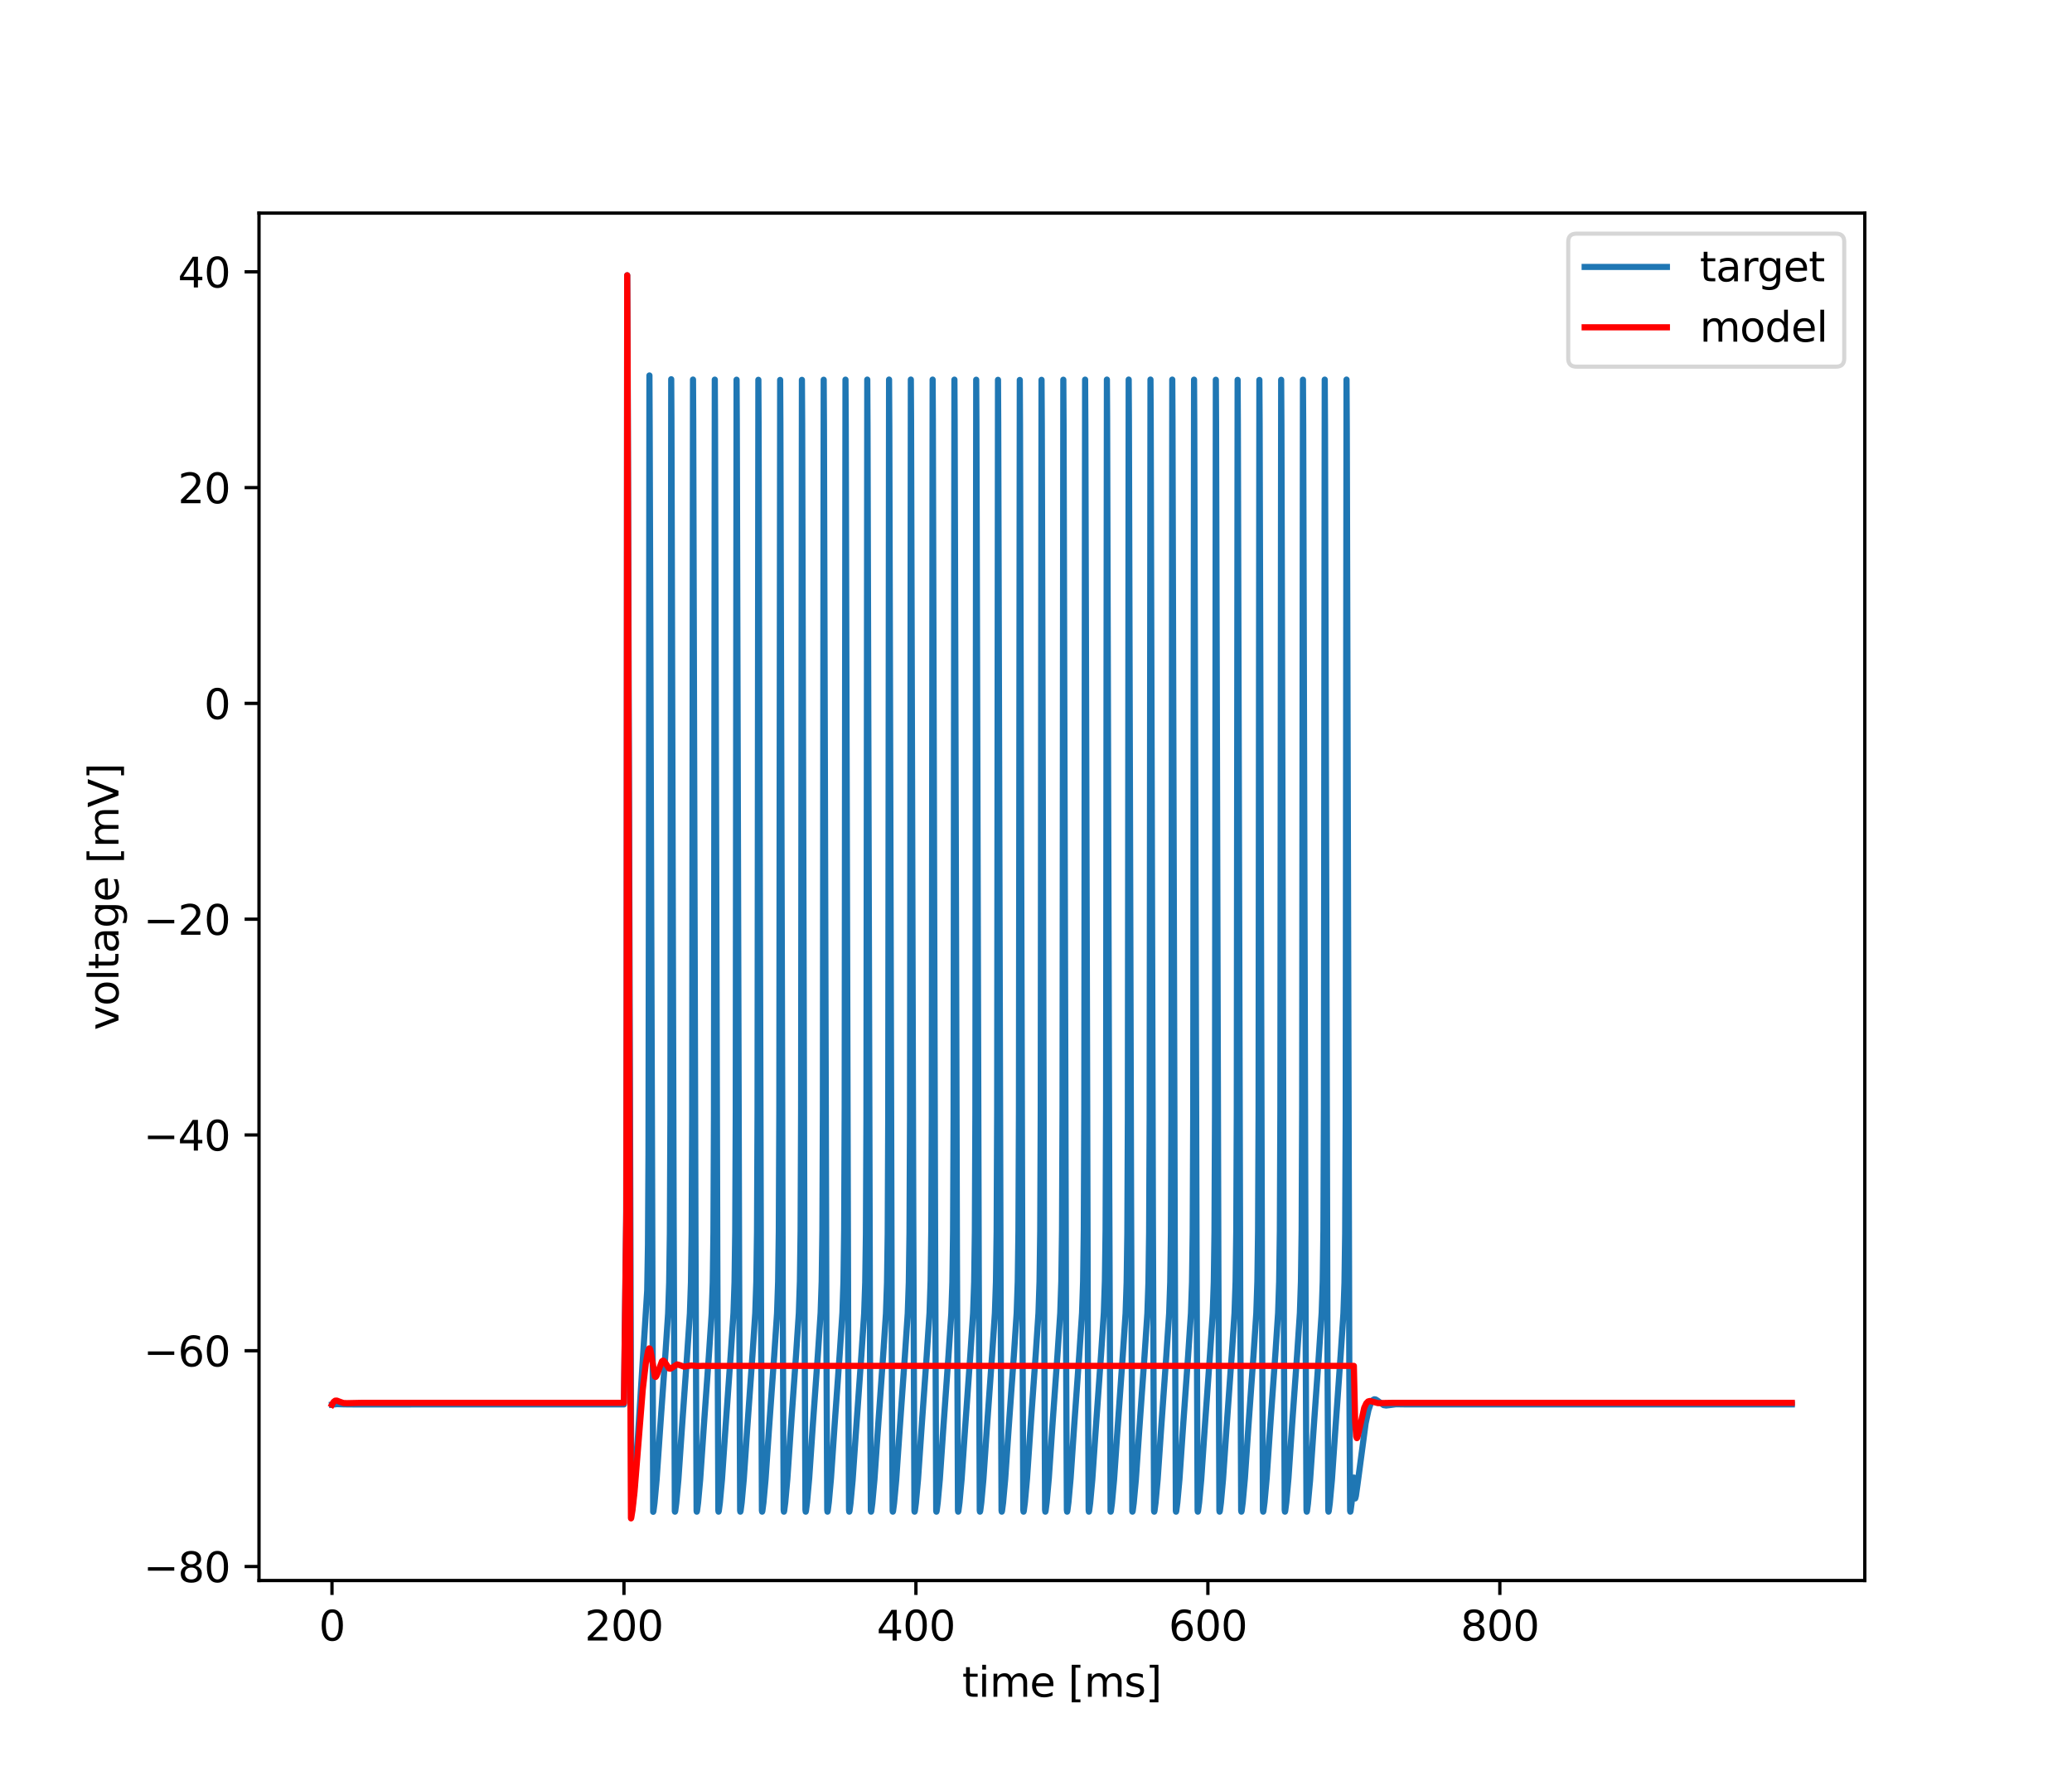 <?xml version="1.0" encoding="utf-8" standalone="no"?>
<!DOCTYPE svg PUBLIC "-//W3C//DTD SVG 1.1//EN"
  "http://www.w3.org/Graphics/SVG/1.1/DTD/svg11.dtd">
<svg xmlns:xlink="http://www.w3.org/1999/xlink" width="504pt" height="432pt" viewBox="0 0 504 432" xmlns="http://www.w3.org/2000/svg" version="1.1">
 <defs>
  <style type="text/css">*{stroke-linejoin: round; stroke-linecap: butt}</style>
 </defs>
 <g id="figure_1">
  <g id="patch_1">
   <path d="M 0 432 
L 504 432 
L 504 0 
L 0 0 
z
" style="fill: #ffffff"/>
  </g>
  <g id="axes_1">
   <g id="patch_2">
    <path d="M 63 384.48 
L 453.6 384.48 
L 453.6 51.84 
L 63 51.84 
z
" style="fill: #ffffff"/>
   </g>
   <g id="matplotlib.axis_1">
    <g id="xtick_1">
     <g id="line2d_1">
      <defs>
       <path id="m73a1e6d490" d="M 0 0 
L 0 3.5 
" style="stroke: #000000; stroke-width: 0.8"/>
      </defs>
      <g>
       <use xlink:href="#m73a1e6d490" x="80.755" y="384.48" style="stroke: #000000; stroke-width: 0.8"/>
      </g>
     </g>
     <g id="text_1">
      <!-- 0 -->
      <g transform="translate(77.573 399.078)scale(0.1 -0.1)">
       <defs>
        <path id="DejaVuSans-30" d="M 2034 4250 
Q 1547 4250 1301 3770 
Q 1056 3291 1056 2328 
Q 1056 1369 1301 889 
Q 1547 409 2034 409 
Q 2525 409 2770 889 
Q 3016 1369 3016 2328 
Q 3016 3291 2770 3770 
Q 2525 4250 2034 4250 
z
M 2034 4750 
Q 2819 4750 3233 4129 
Q 3647 3509 3647 2328 
Q 3647 1150 3233 529 
Q 2819 -91 2034 -91 
Q 1250 -91 836 529 
Q 422 1150 422 2328 
Q 422 3509 836 4129 
Q 1250 4750 2034 4750 
z
" transform="scale(0.016)"/>
       </defs>
       <use xlink:href="#DejaVuSans-30"/>
      </g>
     </g>
    </g>
    <g id="xtick_2">
     <g id="line2d_2">
      <g>
       <use xlink:href="#m73a1e6d490" x="151.773" y="384.48" style="stroke: #000000; stroke-width: 0.8"/>
      </g>
     </g>
     <g id="text_2">
      <!-- 200 -->
      <g transform="translate(142.229 399.078)scale(0.1 -0.1)">
       <defs>
        <path id="DejaVuSans-32" d="M 1228 531 
L 3431 531 
L 3431 0 
L 469 0 
L 469 531 
Q 828 903 1448 1529 
Q 2069 2156 2228 2338 
Q 2531 2678 2651 2914 
Q 2772 3150 2772 3378 
Q 2772 3750 2511 3984 
Q 2250 4219 1831 4219 
Q 1534 4219 1204 4116 
Q 875 4013 500 3803 
L 500 4441 
Q 881 4594 1212 4672 
Q 1544 4750 1819 4750 
Q 2544 4750 2975 4387 
Q 3406 4025 3406 3419 
Q 3406 3131 3298 2873 
Q 3191 2616 2906 2266 
Q 2828 2175 2409 1742 
Q 1991 1309 1228 531 
z
" transform="scale(0.016)"/>
       </defs>
       <use xlink:href="#DejaVuSans-32"/>
       <use xlink:href="#DejaVuSans-30" x="63.623"/>
       <use xlink:href="#DejaVuSans-30" x="127.246"/>
      </g>
     </g>
    </g>
    <g id="xtick_3">
     <g id="line2d_3">
      <g>
       <use xlink:href="#m73a1e6d490" x="222.791" y="384.48" style="stroke: #000000; stroke-width: 0.8"/>
      </g>
     </g>
     <g id="text_3">
      <!-- 400 -->
      <g transform="translate(213.247 399.078)scale(0.1 -0.1)">
       <defs>
        <path id="DejaVuSans-34" d="M 2419 4116 
L 825 1625 
L 2419 1625 
L 2419 4116 
z
M 2253 4666 
L 3047 4666 
L 3047 1625 
L 3713 1625 
L 3713 1100 
L 3047 1100 
L 3047 0 
L 2419 0 
L 2419 1100 
L 313 1100 
L 313 1709 
L 2253 4666 
z
" transform="scale(0.016)"/>
       </defs>
       <use xlink:href="#DejaVuSans-34"/>
       <use xlink:href="#DejaVuSans-30" x="63.623"/>
       <use xlink:href="#DejaVuSans-30" x="127.246"/>
      </g>
     </g>
    </g>
    <g id="xtick_4">
     <g id="line2d_4">
      <g>
       <use xlink:href="#m73a1e6d490" x="293.809" y="384.48" style="stroke: #000000; stroke-width: 0.8"/>
      </g>
     </g>
     <g id="text_4">
      <!-- 600 -->
      <g transform="translate(284.265 399.078)scale(0.1 -0.1)">
       <defs>
        <path id="DejaVuSans-36" d="M 2113 2584 
Q 1688 2584 1439 2293 
Q 1191 2003 1191 1497 
Q 1191 994 1439 701 
Q 1688 409 2113 409 
Q 2538 409 2786 701 
Q 3034 994 3034 1497 
Q 3034 2003 2786 2293 
Q 2538 2584 2113 2584 
z
M 3366 4563 
L 3366 3988 
Q 3128 4100 2886 4159 
Q 2644 4219 2406 4219 
Q 1781 4219 1451 3797 
Q 1122 3375 1075 2522 
Q 1259 2794 1537 2939 
Q 1816 3084 2150 3084 
Q 2853 3084 3261 2657 
Q 3669 2231 3669 1497 
Q 3669 778 3244 343 
Q 2819 -91 2113 -91 
Q 1303 -91 875 529 
Q 447 1150 447 2328 
Q 447 3434 972 4092 
Q 1497 4750 2381 4750 
Q 2619 4750 2861 4703 
Q 3103 4656 3366 4563 
z
" transform="scale(0.016)"/>
       </defs>
       <use xlink:href="#DejaVuSans-36"/>
       <use xlink:href="#DejaVuSans-30" x="63.623"/>
       <use xlink:href="#DejaVuSans-30" x="127.246"/>
      </g>
     </g>
    </g>
    <g id="xtick_5">
     <g id="line2d_5">
      <g>
       <use xlink:href="#m73a1e6d490" x="364.827" y="384.48" style="stroke: #000000; stroke-width: 0.8"/>
      </g>
     </g>
     <g id="text_5">
      <!-- 800 -->
      <g transform="translate(355.284 399.078)scale(0.1 -0.1)">
       <defs>
        <path id="DejaVuSans-38" d="M 2034 2216 
Q 1584 2216 1326 1975 
Q 1069 1734 1069 1313 
Q 1069 891 1326 650 
Q 1584 409 2034 409 
Q 2484 409 2743 651 
Q 3003 894 3003 1313 
Q 3003 1734 2745 1975 
Q 2488 2216 2034 2216 
z
M 1403 2484 
Q 997 2584 770 2862 
Q 544 3141 544 3541 
Q 544 4100 942 4425 
Q 1341 4750 2034 4750 
Q 2731 4750 3128 4425 
Q 3525 4100 3525 3541 
Q 3525 3141 3298 2862 
Q 3072 2584 2669 2484 
Q 3125 2378 3379 2068 
Q 3634 1759 3634 1313 
Q 3634 634 3220 271 
Q 2806 -91 2034 -91 
Q 1263 -91 848 271 
Q 434 634 434 1313 
Q 434 1759 690 2068 
Q 947 2378 1403 2484 
z
M 1172 3481 
Q 1172 3119 1398 2916 
Q 1625 2713 2034 2713 
Q 2441 2713 2670 2916 
Q 2900 3119 2900 3481 
Q 2900 3844 2670 4047 
Q 2441 4250 2034 4250 
Q 1625 4250 1398 4047 
Q 1172 3844 1172 3481 
z
" transform="scale(0.016)"/>
       </defs>
       <use xlink:href="#DejaVuSans-38"/>
       <use xlink:href="#DejaVuSans-30" x="63.623"/>
       <use xlink:href="#DejaVuSans-30" x="127.246"/>
      </g>
     </g>
    </g>
    <g id="text_6">
     <!-- time [ms] -->
     <g transform="translate(234.038 412.757)scale(0.1 -0.1)">
      <defs>
       <path id="DejaVuSans-74" d="M 1172 4494 
L 1172 3500 
L 2356 3500 
L 2356 3053 
L 1172 3053 
L 1172 1153 
Q 1172 725 1289 603 
Q 1406 481 1766 481 
L 2356 481 
L 2356 0 
L 1766 0 
Q 1100 0 847 248 
Q 594 497 594 1153 
L 594 3053 
L 172 3053 
L 172 3500 
L 594 3500 
L 594 4494 
L 1172 4494 
z
" transform="scale(0.016)"/>
       <path id="DejaVuSans-69" d="M 603 3500 
L 1178 3500 
L 1178 0 
L 603 0 
L 603 3500 
z
M 603 4863 
L 1178 4863 
L 1178 4134 
L 603 4134 
L 603 4863 
z
" transform="scale(0.016)"/>
       <path id="DejaVuSans-6d" d="M 3328 2828 
Q 3544 3216 3844 3400 
Q 4144 3584 4550 3584 
Q 5097 3584 5394 3201 
Q 5691 2819 5691 2113 
L 5691 0 
L 5113 0 
L 5113 2094 
Q 5113 2597 4934 2840 
Q 4756 3084 4391 3084 
Q 3944 3084 3684 2787 
Q 3425 2491 3425 1978 
L 3425 0 
L 2847 0 
L 2847 2094 
Q 2847 2600 2669 2842 
Q 2491 3084 2119 3084 
Q 1678 3084 1418 2786 
Q 1159 2488 1159 1978 
L 1159 0 
L 581 0 
L 581 3500 
L 1159 3500 
L 1159 2956 
Q 1356 3278 1631 3431 
Q 1906 3584 2284 3584 
Q 2666 3584 2933 3390 
Q 3200 3197 3328 2828 
z
" transform="scale(0.016)"/>
       <path id="DejaVuSans-65" d="M 3597 1894 
L 3597 1613 
L 953 1613 
Q 991 1019 1311 708 
Q 1631 397 2203 397 
Q 2534 397 2845 478 
Q 3156 559 3463 722 
L 3463 178 
Q 3153 47 2828 -22 
Q 2503 -91 2169 -91 
Q 1331 -91 842 396 
Q 353 884 353 1716 
Q 353 2575 817 3079 
Q 1281 3584 2069 3584 
Q 2775 3584 3186 3129 
Q 3597 2675 3597 1894 
z
M 3022 2063 
Q 3016 2534 2758 2815 
Q 2500 3097 2075 3097 
Q 1594 3097 1305 2825 
Q 1016 2553 972 2059 
L 3022 2063 
z
" transform="scale(0.016)"/>
       <path id="DejaVuSans-20" transform="scale(0.016)"/>
       <path id="DejaVuSans-5b" d="M 550 4863 
L 1875 4863 
L 1875 4416 
L 1125 4416 
L 1125 -397 
L 1875 -397 
L 1875 -844 
L 550 -844 
L 550 4863 
z
" transform="scale(0.016)"/>
       <path id="DejaVuSans-73" d="M 2834 3397 
L 2834 2853 
Q 2591 2978 2328 3040 
Q 2066 3103 1784 3103 
Q 1356 3103 1142 2972 
Q 928 2841 928 2578 
Q 928 2378 1081 2264 
Q 1234 2150 1697 2047 
L 1894 2003 
Q 2506 1872 2764 1633 
Q 3022 1394 3022 966 
Q 3022 478 2636 193 
Q 2250 -91 1575 -91 
Q 1294 -91 989 -36 
Q 684 19 347 128 
L 347 722 
Q 666 556 975 473 
Q 1284 391 1588 391 
Q 1994 391 2212 530 
Q 2431 669 2431 922 
Q 2431 1156 2273 1281 
Q 2116 1406 1581 1522 
L 1381 1569 
Q 847 1681 609 1914 
Q 372 2147 372 2553 
Q 372 3047 722 3315 
Q 1072 3584 1716 3584 
Q 2034 3584 2315 3537 
Q 2597 3491 2834 3397 
z
" transform="scale(0.016)"/>
       <path id="DejaVuSans-5d" d="M 1947 4863 
L 1947 -844 
L 622 -844 
L 622 -397 
L 1369 -397 
L 1369 4416 
L 622 4416 
L 622 4863 
L 1947 4863 
z
" transform="scale(0.016)"/>
      </defs>
      <use xlink:href="#DejaVuSans-74"/>
      <use xlink:href="#DejaVuSans-69" x="39.209"/>
      <use xlink:href="#DejaVuSans-6d" x="66.992"/>
      <use xlink:href="#DejaVuSans-65" x="164.404"/>
      <use xlink:href="#DejaVuSans-20" x="225.928"/>
      <use xlink:href="#DejaVuSans-5b" x="257.715"/>
      <use xlink:href="#DejaVuSans-6d" x="296.729"/>
      <use xlink:href="#DejaVuSans-73" x="394.141"/>
      <use xlink:href="#DejaVuSans-5d" x="446.24"/>
     </g>
    </g>
   </g>
   <g id="matplotlib.axis_2">
    <g id="ytick_1">
     <g id="line2d_6">
      <defs>
       <path id="mba971898c2" d="M 0 0 
L -3.5 0 
" style="stroke: #000000; stroke-width: 0.8"/>
      </defs>
      <g>
       <use xlink:href="#mba971898c2" x="63" y="381.072" style="stroke: #000000; stroke-width: 0.8"/>
      </g>
     </g>
     <g id="text_7">
      <!-- −80 -->
      <g transform="translate(34.895 384.871)scale(0.1 -0.1)">
       <defs>
        <path id="DejaVuSans-2212" d="M 678 2272 
L 4684 2272 
L 4684 1741 
L 678 1741 
L 678 2272 
z
" transform="scale(0.016)"/>
       </defs>
       <use xlink:href="#DejaVuSans-2212"/>
       <use xlink:href="#DejaVuSans-38" x="83.789"/>
       <use xlink:href="#DejaVuSans-30" x="147.412"/>
      </g>
     </g>
    </g>
    <g id="ytick_2">
     <g id="line2d_7">
      <g>
       <use xlink:href="#mba971898c2" x="63" y="328.581" style="stroke: #000000; stroke-width: 0.8"/>
      </g>
     </g>
     <g id="text_8">
      <!-- −60 -->
      <g transform="translate(34.895 332.38)scale(0.1 -0.1)">
       <use xlink:href="#DejaVuSans-2212"/>
       <use xlink:href="#DejaVuSans-36" x="83.789"/>
       <use xlink:href="#DejaVuSans-30" x="147.412"/>
      </g>
     </g>
    </g>
    <g id="ytick_3">
     <g id="line2d_8">
      <g>
       <use xlink:href="#mba971898c2" x="63" y="276.09" style="stroke: #000000; stroke-width: 0.8"/>
      </g>
     </g>
     <g id="text_9">
      <!-- −40 -->
      <g transform="translate(34.895 279.889)scale(0.1 -0.1)">
       <use xlink:href="#DejaVuSans-2212"/>
       <use xlink:href="#DejaVuSans-34" x="83.789"/>
       <use xlink:href="#DejaVuSans-30" x="147.412"/>
      </g>
     </g>
    </g>
    <g id="ytick_4">
     <g id="line2d_9">
      <g>
       <use xlink:href="#mba971898c2" x="63" y="223.599" style="stroke: #000000; stroke-width: 0.8"/>
      </g>
     </g>
     <g id="text_10">
      <!-- −20 -->
      <g transform="translate(34.895 227.398)scale(0.1 -0.1)">
       <use xlink:href="#DejaVuSans-2212"/>
       <use xlink:href="#DejaVuSans-32" x="83.789"/>
       <use xlink:href="#DejaVuSans-30" x="147.412"/>
      </g>
     </g>
    </g>
    <g id="ytick_5">
     <g id="line2d_10">
      <g>
       <use xlink:href="#mba971898c2" x="63" y="171.108" style="stroke: #000000; stroke-width: 0.8"/>
      </g>
     </g>
     <g id="text_11">
      <!-- 0 -->
      <g transform="translate(49.638 174.907)scale(0.1 -0.1)">
       <use xlink:href="#DejaVuSans-30"/>
      </g>
     </g>
    </g>
    <g id="ytick_6">
     <g id="line2d_11">
      <g>
       <use xlink:href="#mba971898c2" x="63" y="118.617" style="stroke: #000000; stroke-width: 0.8"/>
      </g>
     </g>
     <g id="text_12">
      <!-- 20 -->
      <g transform="translate(43.275 122.417)scale(0.1 -0.1)">
       <use xlink:href="#DejaVuSans-32"/>
       <use xlink:href="#DejaVuSans-30" x="63.623"/>
      </g>
     </g>
    </g>
    <g id="ytick_7">
     <g id="line2d_12">
      <g>
       <use xlink:href="#mba971898c2" x="63" y="66.126" style="stroke: #000000; stroke-width: 0.8"/>
      </g>
     </g>
     <g id="text_13">
      <!-- 40 -->
      <g transform="translate(43.275 69.926)scale(0.1 -0.1)">
       <use xlink:href="#DejaVuSans-34"/>
       <use xlink:href="#DejaVuSans-30" x="63.623"/>
      </g>
     </g>
    </g>
    <g id="text_14">
     <!-- voltage [mV] -->
     <g transform="translate(28.816 250.624)rotate(-90)scale(0.1 -0.1)">
      <defs>
       <path id="DejaVuSans-76" d="M 191 3500 
L 800 3500 
L 1894 563 
L 2988 3500 
L 3597 3500 
L 2284 0 
L 1503 0 
L 191 3500 
z
" transform="scale(0.016)"/>
       <path id="DejaVuSans-6f" d="M 1959 3097 
Q 1497 3097 1228 2736 
Q 959 2375 959 1747 
Q 959 1119 1226 758 
Q 1494 397 1959 397 
Q 2419 397 2687 759 
Q 2956 1122 2956 1747 
Q 2956 2369 2687 2733 
Q 2419 3097 1959 3097 
z
M 1959 3584 
Q 2709 3584 3137 3096 
Q 3566 2609 3566 1747 
Q 3566 888 3137 398 
Q 2709 -91 1959 -91 
Q 1206 -91 779 398 
Q 353 888 353 1747 
Q 353 2609 779 3096 
Q 1206 3584 1959 3584 
z
" transform="scale(0.016)"/>
       <path id="DejaVuSans-6c" d="M 603 4863 
L 1178 4863 
L 1178 0 
L 603 0 
L 603 4863 
z
" transform="scale(0.016)"/>
       <path id="DejaVuSans-61" d="M 2194 1759 
Q 1497 1759 1228 1600 
Q 959 1441 959 1056 
Q 959 750 1161 570 
Q 1363 391 1709 391 
Q 2188 391 2477 730 
Q 2766 1069 2766 1631 
L 2766 1759 
L 2194 1759 
z
M 3341 1997 
L 3341 0 
L 2766 0 
L 2766 531 
Q 2569 213 2275 61 
Q 1981 -91 1556 -91 
Q 1019 -91 701 211 
Q 384 513 384 1019 
Q 384 1609 779 1909 
Q 1175 2209 1959 2209 
L 2766 2209 
L 2766 2266 
Q 2766 2663 2505 2880 
Q 2244 3097 1772 3097 
Q 1472 3097 1187 3025 
Q 903 2953 641 2809 
L 641 3341 
Q 956 3463 1253 3523 
Q 1550 3584 1831 3584 
Q 2591 3584 2966 3190 
Q 3341 2797 3341 1997 
z
" transform="scale(0.016)"/>
       <path id="DejaVuSans-67" d="M 2906 1791 
Q 2906 2416 2648 2759 
Q 2391 3103 1925 3103 
Q 1463 3103 1205 2759 
Q 947 2416 947 1791 
Q 947 1169 1205 825 
Q 1463 481 1925 481 
Q 2391 481 2648 825 
Q 2906 1169 2906 1791 
z
M 3481 434 
Q 3481 -459 3084 -895 
Q 2688 -1331 1869 -1331 
Q 1566 -1331 1297 -1286 
Q 1028 -1241 775 -1147 
L 775 -588 
Q 1028 -725 1275 -790 
Q 1522 -856 1778 -856 
Q 2344 -856 2625 -561 
Q 2906 -266 2906 331 
L 2906 616 
Q 2728 306 2450 153 
Q 2172 0 1784 0 
Q 1141 0 747 490 
Q 353 981 353 1791 
Q 353 2603 747 3093 
Q 1141 3584 1784 3584 
Q 2172 3584 2450 3431 
Q 2728 3278 2906 2969 
L 2906 3500 
L 3481 3500 
L 3481 434 
z
" transform="scale(0.016)"/>
       <path id="DejaVuSans-56" d="M 1831 0 
L 50 4666 
L 709 4666 
L 2188 738 
L 3669 4666 
L 4325 4666 
L 2547 0 
L 1831 0 
z
" transform="scale(0.016)"/>
      </defs>
      <use xlink:href="#DejaVuSans-76"/>
      <use xlink:href="#DejaVuSans-6f" x="59.18"/>
      <use xlink:href="#DejaVuSans-6c" x="120.361"/>
      <use xlink:href="#DejaVuSans-74" x="148.145"/>
      <use xlink:href="#DejaVuSans-61" x="187.354"/>
      <use xlink:href="#DejaVuSans-67" x="248.633"/>
      <use xlink:href="#DejaVuSans-65" x="312.109"/>
      <use xlink:href="#DejaVuSans-20" x="373.633"/>
      <use xlink:href="#DejaVuSans-5b" x="405.42"/>
      <use xlink:href="#DejaVuSans-6d" x="444.434"/>
      <use xlink:href="#DejaVuSans-56" x="541.846"/>
      <use xlink:href="#DejaVuSans-5d" x="610.254"/>
     </g>
    </g>
   </g>
   <g id="line2d_13">
    <path d="M 80.755 341.704 
L 81.962 341.567 
L 83.773 341.624 
L 85.974 341.643 
L 151.773 341.635 
L 152.314 297.118 
L 152.421 248.489 
L 152.563 66.977 
L 152.678 92.191 
L 153.566 368.187 
L 153.61 368.087 
L 153.815 366.708 
L 154.294 361.955 
L 154.96 352.835 
L 157.428 313.949 
L 157.614 302.824 
L 157.738 280.861 
L 157.836 218.314 
L 157.969 91.335 
L 158.031 104.485 
L 158.883 367.763 
L 158.946 367.58 
L 159.203 365.601 
L 159.718 359.929 
L 160.535 348.003 
L 161.822 329.875 
L 162.514 319.51 
L 162.772 311.991 
L 162.94 300.001 
L 163.065 272.039 
L 163.162 187.651 
L 163.269 92.255 
L 163.322 101.767 
L 163.864 296.839 
L 164.148 367.586 
L 164.183 367.731 
L 164.245 367.55 
L 164.494 365.647 
L 165.009 359.994 
L 165.834 347.946 
L 167.113 329.95 
L 167.814 319.475 
L 168.071 311.946 
L 168.24 299.916 
L 168.364 271.792 
L 168.462 186.906 
L 168.569 92.332 
L 168.622 101.989 
L 169.172 300.791 
L 169.439 367.501 
L 169.483 367.729 
L 169.545 367.544 
L 169.802 365.557 
L 170.317 359.867 
L 171.152 347.657 
L 172.43 329.707 
L 173.114 319.456 
L 173.371 311.909 
L 173.54 299.821 
L 173.664 271.454 
L 173.762 185.754 
L 173.868 92.349 
L 173.922 102.225 
L 174.481 304.861 
L 174.729 367.391 
L 174.783 367.729 
L 174.845 367.54 
L 175.102 365.55 
L 175.617 359.856 
L 176.452 347.644 
L 177.73 329.696 
L 178.413 319.44 
L 178.671 311.873 
L 178.84 299.724 
L 178.964 271.107 
L 179.061 184.57 
L 179.168 92.366 
L 179.221 102.464 
L 179.789 309.035 
L 180.029 367.404 
L 180.082 367.729 
L 180.144 367.535 
L 180.402 365.542 
L 180.917 359.846 
L 181.751 347.632 
L 183.03 329.686 
L 183.713 319.423 
L 183.971 311.837 
L 184.139 299.625 
L 184.264 270.752 
L 184.361 183.364 
L 184.468 92.39 
L 184.521 102.706 
L 185.098 313.301 
L 185.329 367.416 
L 185.382 367.729 
L 185.444 367.531 
L 185.702 365.535 
L 186.217 359.835 
L 187.051 347.619 
L 188.329 329.675 
L 189.013 319.406 
L 189.27 311.8 
L 189.439 299.526 
L 189.563 270.392 
L 189.661 182.153 
L 189.767 92.42 
L 189.821 102.95 
L 190.407 317.639 
L 190.62 367.282 
L 190.682 367.729 
L 190.744 367.527 
L 191.01 365.446 
L 191.525 359.71 
L 192.368 347.333 
L 193.638 329.549 
L 194.313 319.389 
L 194.57 311.764 
L 194.739 299.425 
L 194.863 270.028 
L 194.97 167.58 
L 195.058 92.406 
L 195.12 103.198 
L 195.715 322.023 
L 195.919 367.297 
L 195.982 367.729 
L 196.044 367.522 
L 196.31 365.438 
L 196.834 359.584 
L 197.704 346.776 
L 198.955 329.308 
L 199.612 319.371 
L 199.87 311.727 
L 200.038 299.324 
L 200.163 269.657 
L 200.269 166.317 
L 200.358 92.377 
L 200.42 103.449 
L 201.024 326.416 
L 201.219 367.312 
L 201.281 367.729 
L 201.343 367.518 
L 201.61 365.431 
L 202.133 359.573 
L 202.995 346.899 
L 204.255 329.297 
L 204.912 319.354 
L 205.17 311.689 
L 205.338 299.221 
L 205.462 269.278 
L 205.569 165.046 
L 205.658 92.355 
L 205.72 103.702 
L 206.332 330.77 
L 206.519 367.327 
L 206.581 367.728 
L 206.634 367.56 
L 206.874 365.745 
L 207.389 360.134 
L 208.188 348.524 
L 209.511 329.862 
L 210.203 319.521 
L 210.46 312.045 
L 210.629 300.184 
L 210.753 272.745 
L 210.851 190.211 
L 210.958 92.339 
L 211.02 103.957 
L 211.641 335.032 
L 211.827 367.472 
L 211.881 367.728 
L 211.934 367.555 
L 212.183 365.658 
L 212.697 360.01 
L 213.514 348.101 
L 214.81 329.852 
L 215.503 319.504 
L 215.76 312.009 
L 215.929 300.088 
L 216.053 272.406 
L 216.151 189.033 
L 216.257 92.333 
L 216.319 104.21 
L 216.95 339.137 
L 217.127 367.483 
L 217.172 367.728 
L 217.234 367.551 
L 217.482 365.65 
L 217.997 359.999 
L 218.823 347.952 
L 220.101 329.956 
L 220.802 319.487 
L 221.06 311.973 
L 221.229 299.992 
L 221.353 272.065 
L 221.45 187.854 
L 221.557 92.334 
L 221.61 101.804 
L 222.152 296.895 
L 222.427 367.493 
L 222.471 367.729 
L 222.533 367.547 
L 222.782 365.643 
L 223.297 359.989 
L 224.123 347.939 
L 225.419 329.715 
L 226.111 319.285 
L 226.368 311.54 
L 226.537 298.808 
L 226.653 271.722 
L 226.75 186.671 
L 226.857 92.34 
L 226.91 102.042 
L 227.46 300.866 
L 227.727 367.502 
L 227.771 367.729 
L 227.833 367.543 
L 228.091 365.555 
L 228.606 359.864 
L 229.44 347.654 
L 230.718 329.705 
L 231.402 319.453 
L 231.659 311.901 
L 231.828 299.799 
L 231.952 271.376 
L 232.05 185.488 
L 232.156 92.352 
L 232.21 102.279 
L 232.769 304.94 
L 233.018 367.394 
L 233.071 367.729 
L 233.133 367.539 
L 233.39 365.548 
L 233.905 359.854 
L 234.74 347.641 
L 236.018 329.694 
L 236.702 319.436 
L 236.959 311.865 
L 237.128 299.702 
L 237.252 271.028 
L 237.35 184.298 
L 237.456 92.371 
L 237.509 102.518 
L 238.078 309.116 
L 238.317 367.406 
L 238.371 367.729 
L 238.433 367.534 
L 238.69 365.54 
L 239.205 359.843 
L 240.039 347.629 
L 241.318 329.684 
L 242.001 319.419 
L 242.259 311.829 
L 242.427 299.603 
L 242.552 270.671 
L 242.649 183.089 
L 242.756 92.396 
L 242.809 102.761 
L 243.386 313.384 
L 243.617 367.418 
L 243.67 367.729 
L 243.732 367.53 
L 243.99 365.533 
L 244.505 359.833 
L 245.348 347.48 
L 246.618 329.673 
L 247.301 319.402 
L 247.559 311.792 
L 247.727 299.503 
L 247.851 270.31 
L 247.949 181.878 
L 248.056 92.428 
L 248.109 103.006 
L 248.695 317.723 
L 248.908 367.285 
L 248.97 367.729 
L 249.032 367.526 
L 249.298 365.444 
L 249.822 359.592 
L 250.692 346.786 
L 251.944 329.317 
L 252.601 319.385 
L 252.858 311.756 
L 253.027 299.402 
L 253.151 269.944 
L 253.258 167.293 
L 253.346 92.399 
L 253.409 103.255 
L 254.003 322.109 
L 254.208 367.301 
L 254.27 367.729 
L 254.332 367.521 
L 254.598 365.437 
L 255.122 359.581 
L 255.983 346.909 
L 257.226 329.536 
L 257.901 319.368 
L 258.158 311.719 
L 258.327 299.301 
L 258.451 269.571 
L 258.557 166.027 
L 258.646 92.371 
L 258.708 103.507 
L 259.312 326.502 
L 259.507 367.315 
L 259.569 367.729 
L 259.632 367.517 
L 259.898 365.429 
L 260.422 359.57 
L 261.292 346.76 
L 262.526 329.526 
L 263.2 319.35 
L 263.458 311.681 
L 263.626 299.198 
L 263.751 269.191 
L 263.857 164.755 
L 263.946 92.35 
L 264.008 103.76 
L 264.621 330.855 
L 264.807 367.33 
L 264.869 367.728 
L 264.922 367.559 
L 265.171 365.663 
L 265.686 360.018 
L 266.511 347.975 
L 267.808 329.745 
L 268.5 319.333 
L 268.757 311.643 
L 268.926 299.094 
L 269.05 268.811 
L 269.157 163.492 
L 269.246 92.337 
L 269.299 101.385 
L 269.823 289.336 
L 270.133 367.641 
L 270.169 367.728 
L 270.222 367.555 
L 270.471 365.656 
L 270.986 360.008 
L 271.802 348.098 
L 273.098 329.849 
L 273.791 319.5 
L 274.048 312 
L 274.217 300.066 
L 274.341 272.328 
L 274.439 188.763 
L 274.545 92.333 
L 274.599 101.621 
L 275.131 293.102 
L 275.424 367.579 
L 275.46 367.728 
L 275.522 367.55 
L 275.77 365.649 
L 276.285 359.997 
L 277.111 347.949 
L 278.389 329.953 
L 279.091 319.483 
L 279.348 311.964 
L 279.517 299.97 
L 279.641 271.987 
L 279.739 187.584 
L 279.845 92.334 
L 279.898 101.858 
L 280.44 296.971 
L 280.715 367.495 
L 280.76 367.729 
L 280.822 367.546 
L 281.079 365.561 
L 281.594 359.872 
L 282.428 347.663 
L 283.707 329.713 
L 284.39 319.466 
L 284.648 311.929 
L 284.816 299.873 
L 284.941 271.643 
L 285.038 186.401 
L 285.145 92.342 
L 285.198 102.096 
L 285.749 300.943 
L 286.015 367.505 
L 286.059 367.729 
L 286.121 367.542 
L 286.379 365.553 
L 286.894 359.862 
L 287.728 347.651 
L 289.006 329.702 
L 289.69 319.449 
L 289.947 311.893 
L 290.116 299.777 
L 290.24 271.297 
L 290.338 185.217 
L 290.445 92.356 
L 290.498 102.333 
L 291.057 305.019 
L 291.306 367.397 
L 291.359 367.729 
L 291.421 367.538 
L 291.679 365.546 
L 292.193 359.851 
L 293.028 347.638 
L 294.315 329.576 
L 294.99 319.432 
L 295.247 311.857 
L 295.416 299.679 
L 295.54 270.947 
L 295.638 184.023 
L 295.744 92.376 
L 295.798 102.574 
L 296.366 309.197 
L 296.605 367.409 
L 296.659 367.729 
L 296.721 367.533 
L 296.978 365.539 
L 297.493 359.841 
L 298.328 347.626 
L 299.606 329.681 
L 300.289 319.415 
L 300.547 311.82 
L 300.716 299.58 
L 300.84 270.589 
L 300.938 182.814 
L 301.044 92.403 
L 301.097 102.817 
L 301.674 313.466 
L 301.905 367.421 
L 301.958 367.729 
L 302.021 367.529 
L 302.287 365.45 
L 302.811 359.6 
L 303.672 346.932 
L 304.915 329.555 
L 305.589 319.398 
L 305.847 311.784 
L 306.015 299.48 
L 306.14 270.227 
L 306.246 168.264 
L 306.335 92.425 
L 306.397 103.062 
L 306.983 317.808 
L 307.196 367.289 
L 307.258 367.729 
L 307.32 367.525 
L 307.587 365.442 
L 308.11 359.589 
L 308.971 346.919 
L 310.214 329.545 
L 310.889 319.381 
L 311.146 311.747 
L 311.315 299.38 
L 311.439 269.86 
L 311.546 167.006 
L 311.635 92.392 
L 311.697 103.312 
L 312.292 322.194 
L 312.496 367.304 
L 312.558 367.729 
L 312.62 367.52 
L 312.886 365.435 
L 313.41 359.579 
L 314.28 346.77 
L 315.532 329.303 
L 316.189 319.363 
L 316.446 311.71 
L 316.615 299.277 
L 316.739 269.486 
L 316.846 165.738 
L 316.934 92.366 
L 316.997 103.565 
L 317.6 326.588 
L 317.795 367.319 
L 317.858 367.729 
L 317.911 367.562 
L 318.151 365.749 
L 318.665 360.14 
L 319.464 348.531 
L 320.787 329.868 
L 321.488 319.346 
L 321.746 311.672 
L 321.915 299.174 
L 322.039 269.104 
L 322.145 164.466 
L 322.234 92.347 
L 322.296 103.818 
L 322.909 330.94 
L 323.095 367.333 
L 323.157 367.728 
L 323.211 367.558 
L 323.459 365.662 
L 323.974 360.016 
L 324.791 348.108 
L 326.096 329.742 
L 326.779 319.513 
L 327.037 312.028 
L 327.205 300.141 
L 327.33 272.591 
L 327.427 189.674 
L 327.534 92.335 
L 327.596 104.072 
L 328.217 335.195 
L 328.404 367.477 
L 328.457 367.728 
L 328.51 367.554 
L 328.759 365.654 
L 329.274 360.005 
L 329.318 359.43 
L 329.336 360.331 
L 329.531 364.328 
L 329.62 364.516 
L 329.664 364.459 
L 329.815 363.851 
L 330.215 361.029 
L 332.177 346.248 
L 332.869 343.02 
L 333.428 341.362 
L 333.89 340.618 
L 334.263 340.39 
L 334.609 340.427 
L 335.062 340.717 
L 336.553 341.808 
L 337.157 341.905 
L 338.098 341.795 
L 339.58 341.6 
L 342.101 341.637 
L 345.723 341.633 
L 435.845 341.635 
L 435.845 341.635 
" clip-path="url(#pb2e891be3a)" style="fill: none; stroke: #1f77b4; stroke-width: 1.5; stroke-linecap: square"/>
   </g>
   <g id="line2d_14">
    <path d="M 80.755 341.704 
L 81.136 341.034 
L 81.536 340.727 
L 81.926 340.704 
L 82.512 340.932 
L 83.515 341.294 
L 84.376 341.33 
L 88.132 341.251 
L 111.852 341.251 
L 151.773 341.251 
L 152.35 294.687 
L 152.439 240.626 
L 152.563 66.96 
L 152.66 87.838 
L 153.291 325.253 
L 153.477 369.315 
L 153.495 369.36 
L 153.548 369.22 
L 153.85 367.347 
L 154.338 362.954 
L 155.031 354.371 
L 156.353 337.966 
L 157.099 331.56 
L 157.623 328.661 
L 157.916 328.01 
L 158.049 328.05 
L 158.209 328.438 
L 158.457 329.784 
L 159.292 334.84 
L 159.487 334.953 
L 159.665 334.746 
L 159.984 333.932 
L 161.005 331.164 
L 161.298 330.971 
L 161.529 331.078 
L 161.84 331.526 
L 162.71 332.884 
L 163.02 332.957 
L 163.358 332.791 
L 164.698 331.906 
L 165.16 332.022 
L 166.402 332.451 
L 167.095 332.334 
L 168.169 332.171 
L 169.616 332.311 
L 171.036 332.253 
L 172.918 332.277 
L 179.221 332.266 
L 224.735 332.266 
L 329.318 332.266 
L 329.629 345.78 
L 329.886 349.434 
L 330.055 349.845 
L 330.064 349.842 
L 330.179 349.657 
L 330.428 348.688 
L 331.839 342.451 
L 332.336 341.38 
L 332.771 340.923 
L 333.171 340.807 
L 333.677 340.912 
L 335.168 341.325 
L 336.358 341.295 
L 338.843 341.251 
L 354.805 341.251 
L 435.845 341.251 
L 435.845 341.251 
" clip-path="url(#pb2e891be3a)" style="fill: none; stroke: #ff0000; stroke-width: 1.5; stroke-linecap: square"/>
   </g>
   <g id="patch_3">
    <path d="M 63 384.48 
L 63 51.84 
" style="fill: none; stroke: #000000; stroke-width: 0.8; stroke-linejoin: miter; stroke-linecap: square"/>
   </g>
   <g id="patch_4">
    <path d="M 453.6 384.48 
L 453.6 51.84 
" style="fill: none; stroke: #000000; stroke-width: 0.8; stroke-linejoin: miter; stroke-linecap: square"/>
   </g>
   <g id="patch_5">
    <path d="M 63 384.48 
L 453.6 384.48 
" style="fill: none; stroke: #000000; stroke-width: 0.8; stroke-linejoin: miter; stroke-linecap: square"/>
   </g>
   <g id="patch_6">
    <path d="M 63 51.84 
L 453.6 51.84 
" style="fill: none; stroke: #000000; stroke-width: 0.8; stroke-linejoin: miter; stroke-linecap: square"/>
   </g>
   <g id="legend_1">
    <g id="patch_7">
     <path d="M 383.461 89.196 
L 446.6 89.196 
Q 448.6 89.196 448.6 87.196 
L 448.6 58.84 
Q 448.6 56.84 446.6 56.84 
L 383.461 56.84 
Q 381.461 56.84 381.461 58.84 
L 381.461 87.196 
Q 381.461 89.196 383.461 89.196 
z
" style="fill: #ffffff; opacity: 0.8; stroke: #cccccc; stroke-linejoin: miter"/>
    </g>
    <g id="line2d_15">
     <path d="M 385.461 64.938 
L 395.461 64.938 
L 405.461 64.938 
" style="fill: none; stroke: #1f77b4; stroke-width: 1.5; stroke-linecap: square"/>
    </g>
    <g id="text_15">
     <!-- target -->
     <g transform="translate(413.461 68.438)scale(0.1 -0.1)">
      <defs>
       <path id="DejaVuSans-72" d="M 2631 2963 
Q 2534 3019 2420 3045 
Q 2306 3072 2169 3072 
Q 1681 3072 1420 2755 
Q 1159 2438 1159 1844 
L 1159 0 
L 581 0 
L 581 3500 
L 1159 3500 
L 1159 2956 
Q 1341 3275 1631 3429 
Q 1922 3584 2338 3584 
Q 2397 3584 2469 3576 
Q 2541 3569 2628 3553 
L 2631 2963 
z
" transform="scale(0.016)"/>
      </defs>
      <use xlink:href="#DejaVuSans-74"/>
      <use xlink:href="#DejaVuSans-61" x="39.209"/>
      <use xlink:href="#DejaVuSans-72" x="100.488"/>
      <use xlink:href="#DejaVuSans-67" x="139.852"/>
      <use xlink:href="#DejaVuSans-65" x="203.328"/>
      <use xlink:href="#DejaVuSans-74" x="264.852"/>
     </g>
    </g>
    <g id="line2d_16">
     <path d="M 385.461 79.617 
L 395.461 79.617 
L 405.461 79.617 
" style="fill: none; stroke: #ff0000; stroke-width: 1.5; stroke-linecap: square"/>
    </g>
    <g id="text_16">
     <!-- model -->
     <g transform="translate(413.461 83.117)scale(0.1 -0.1)">
      <defs>
       <path id="DejaVuSans-64" d="M 2906 2969 
L 2906 4863 
L 3481 4863 
L 3481 0 
L 2906 0 
L 2906 525 
Q 2725 213 2448 61 
Q 2172 -91 1784 -91 
Q 1150 -91 751 415 
Q 353 922 353 1747 
Q 353 2572 751 3078 
Q 1150 3584 1784 3584 
Q 2172 3584 2448 3432 
Q 2725 3281 2906 2969 
z
M 947 1747 
Q 947 1113 1208 752 
Q 1469 391 1925 391 
Q 2381 391 2643 752 
Q 2906 1113 2906 1747 
Q 2906 2381 2643 2742 
Q 2381 3103 1925 3103 
Q 1469 3103 1208 2742 
Q 947 2381 947 1747 
z
" transform="scale(0.016)"/>
      </defs>
      <use xlink:href="#DejaVuSans-6d"/>
      <use xlink:href="#DejaVuSans-6f" x="97.412"/>
      <use xlink:href="#DejaVuSans-64" x="158.594"/>
      <use xlink:href="#DejaVuSans-65" x="222.07"/>
      <use xlink:href="#DejaVuSans-6c" x="283.594"/>
     </g>
    </g>
   </g>
  </g>
 </g>
 <defs>
  <clipPath id="pb2e891be3a">
   <rect x="63" y="51.84" width="390.6" height="332.64"/>
  </clipPath>
 </defs>
</svg>
